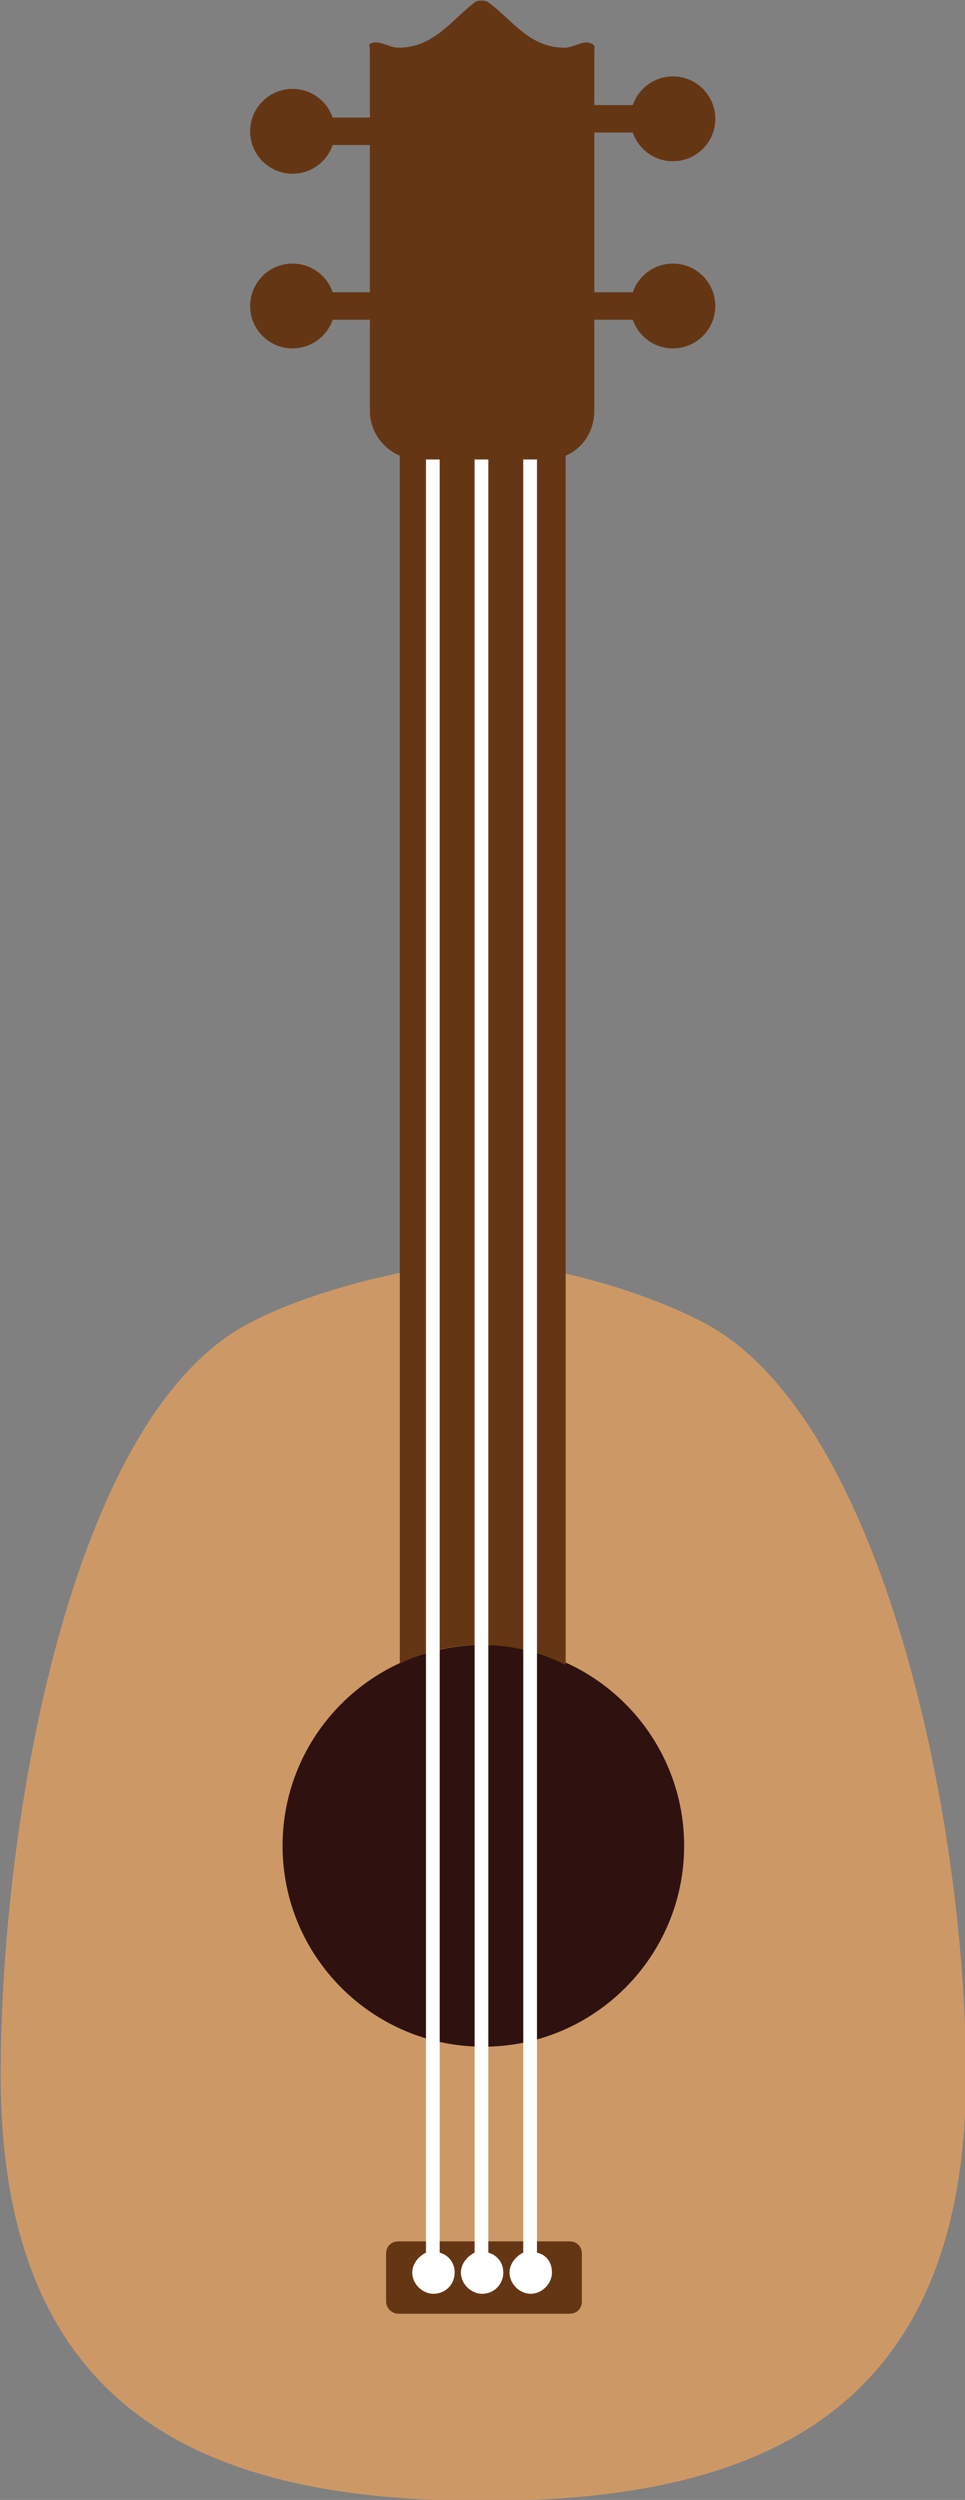 <svg xmlns="http://www.w3.org/2000/svg" xmlns:xlink="http://www.w3.org/1999/xlink" version="1.1" width="59.891" height="155.066" viewBox="0.062 0.348 59.891 155.066"><rect x="0.062" y="0.348" width="59.891" height="155.066" fill="#808080" stroke="none"/><defs><style/></defs>
  <!-- Exported by Scratch - http://scratch.mit.edu/ -->
  <g id="ID0.46669195406138897" transform="matrix(0.774, 0, 0, 0.774, -155.7, -61.4)">
    <path id="ID0.5715679354034364" fill="#CC9966" d="M 278.700 246.100 C 278.700 273.700 261.400 280.200 240 280.200 C 218.600 280.200 201.300 273.800 201.300 246.100 C 201.300 225.400 207 193.600 220.900 186 C 225.500 183.400 234.600 181 240 181 C 245.300 181 253.300 183.400 257.900 185.900 C 271.900 193.500 278.700 225.300 278.700 246.100 Z "/>
    <path id="ID0.2632656176574528" fill="#653614" d="M 246.900 265.200 L 233.200 265.200 C 232.600 265.200 232.200 264.700 232.200 264.200 L 232.200 260.400 C 232.200 259.800 232.600 259.400 233.200 259.400 L 246.900 259.400 C 247.500 259.400 247.900 259.800 247.900 260.400 L 247.900 264.200 C 247.900 264.800 247.500 265.200 246.900 265.200 Z "/>
    <path id="ID0.46370426332578063" fill="#2F1110" d="M 240 211.600 C 244.442 211.600 248.467 213.404 251.381 216.319 C 254.296 219.233 256.100 223.258 256.100 227.700 C 256.100 232.142 254.296 236.167 251.381 239.081 C 248.467 241.996 244.442 243.800 240 243.800 C 235.558 243.800 231.533 241.996 228.619 239.081 C 225.704 236.167 223.900 232.142 223.900 227.700 C 223.900 223.258 225.704 219.233 228.619 216.319 C 231.533 213.404 235.558 211.600 240 211.600 Z "/>
    <path id="ID0.388372132088989" fill="#653614" d="M 246.600 115.600 L 246.600 213.200 C 244.600 212.200 242.300 211.600 239.900 211.600 C 237.500 211.600 235.300 212.100 233.300 213.100 L 233.300 115.600 L 246.600 115.600 Z "/>
    <path id="ID0.6198205868713558" fill="#653614" d="M 248.900 83.800 L 248.900 112.700 C 248.900 114.300 248 115.700 246.600 116.300 C 246.100 116.500 245.600 116.600 245 116.600 L 234.800 116.600 C 234.300 116.600 233.700 116.500 233.300 116.300 C 231.900 115.700 230.900 114.300 230.900 112.700 L 230.900 83.800 C 230.900 83.600 230.800 83.300 230.900 83.300 C 231.600 82.900 232.400 83.600 233.200 83.600 C 236.100 83.600 237.600 81.200 239.400 79.900 C 239.600 79.800 240.100 79.800 240.300 79.900 C 242.200 81.200 243.600 83.600 246.500 83.600 C 247.300 83.600 248.100 82.900 248.700 83.300 C 249 83.400 248.900 83.600 248.900 83.800 Z "/>
    <g id="ID0.97087123664096">
      <g id="ID0.7588415276259184">
        <path id="ID0.8962486400268972" fill="#653614" d="M 227.100 89.200 L 232.600 89.200 L 232.600 91.400 L 227.100 91.400 L 227.100 89.200 Z "/>
        <path id="ID0.5130643951706588" fill="#653614" d="M 224.700 86.900 C 225.638 86.900 226.488 87.281 227.104 87.896 C 227.719 88.512 228.100 89.362 228.100 90.300 C 228.100 91.238 227.719 92.088 227.104 92.704 C 226.488 93.319 225.638 93.700 224.700 93.700 C 223.762 93.700 222.912 93.319 222.296 92.704 C 221.681 92.088 221.300 91.238 221.300 90.300 C 221.300 89.362 221.681 88.512 222.296 87.896 C 222.912 87.281 223.762 86.900 224.700 86.900 Z "/>
        <path id="ID0.8823780459351838" fill="#653614" d="M 227.100 103.200 L 232.600 103.200 L 232.600 105.400 L 227.100 105.400 L 227.100 103.200 Z "/>
        <path id="ID0.15817534504458308" fill="#653614" d="M 224.700 100.900 C 225.638 100.900 226.488 101.281 227.104 101.896 C 227.719 102.512 228.100 103.362 228.100 104.300 C 228.100 105.238 227.719 106.088 227.104 106.704 C 226.488 107.319 225.638 107.700 224.700 107.700 C 223.762 107.700 222.912 107.319 222.296 106.704 C 221.681 106.088 221.300 105.238 221.300 104.300 C 221.300 103.362 221.681 102.512 222.296 101.896 C 222.912 101.281 223.762 100.900 224.700 100.900 Z "/>
      </g>
      <g id="ID0.8796758367680013">
        <path id="ID0.05671292310580611" fill="#653614" d="M 247.300 88.200 L 252.800 88.200 L 252.800 90.400 L 247.300 90.400 L 247.300 88.200 Z "/>
        <path id="ID0.6627348009496927" fill="#653614" d="M 255.200 85.900 C 256.138 85.900 256.988 86.281 257.604 86.896 C 258.219 87.512 258.600 88.362 258.600 89.300 C 258.600 90.238 258.219 91.088 257.604 91.704 C 256.988 92.319 256.138 92.700 255.200 92.700 C 254.262 92.700 253.412 92.319 252.796 91.704 C 252.181 91.088 251.800 90.238 251.800 89.300 C 251.800 88.362 252.181 87.512 252.796 86.896 C 253.412 86.281 254.262 85.900 255.200 85.900 Z "/>
        <path id="ID0.06794263934716582" fill="#653614" d="M 247.300 103.200 L 252.800 103.200 L 252.800 105.400 L 247.300 105.400 L 247.300 103.200 Z "/>
        <path id="ID0.03759184991940856" fill="#653614" d="M 255.200 100.900 C 256.138 100.900 256.988 101.281 257.604 101.896 C 258.219 102.512 258.600 103.362 258.600 104.300 C 258.600 105.238 258.219 106.088 257.604 106.704 C 256.988 107.319 256.138 107.700 255.200 107.700 C 254.262 107.700 253.412 107.319 252.796 106.704 C 252.181 106.088 251.800 105.238 251.800 104.300 C 251.800 103.362 252.181 102.512 252.796 101.896 C 253.412 101.281 254.262 100.900 255.200 100.900 Z "/>
      </g>
    </g>
    <path id="ID0.31520919455215335" fill="#FFFFFF" d="M 237.700 261.900 C 237.700 262.800 237 263.600 236 263.600 C 235.100 263.600 234.300 262.800 234.300 261.900 C 234.300 261.200 234.800 260.600 235.400 260.300 L 235.400 116.600 L 236.500 116.600 L 236.500 260.300 C 237.200 260.500 237.700 261.100 237.700 261.900 Z "/>
    <path id="ID0.5427017947658896" fill="#FFFFFF" d="M 241.600 261.900 C 241.600 262.800 240.900 263.600 239.900 263.600 C 239 263.600 238.200 262.800 238.200 261.900 C 238.200 261.200 238.700 260.600 239.300 260.300 L 239.300 116.600 L 240.400 116.600 L 240.400 260.300 C 241.100 260.500 241.600 261.100 241.600 261.900 Z "/>
    <path id="ID0.15375822084024549" fill="#FFFFFF" d="M 245.500 261.900 C 245.500 262.800 244.700 263.600 243.800 263.600 C 242.900 263.600 242.100 262.800 242.100 261.900 C 242.100 261.200 242.600 260.600 243.200 260.300 L 243.200 116.600 L 244.300 116.600 L 244.300 260.300 C 245.100 260.500 245.500 261.100 245.500 261.900 Z "/>
  </g>
</svg>
